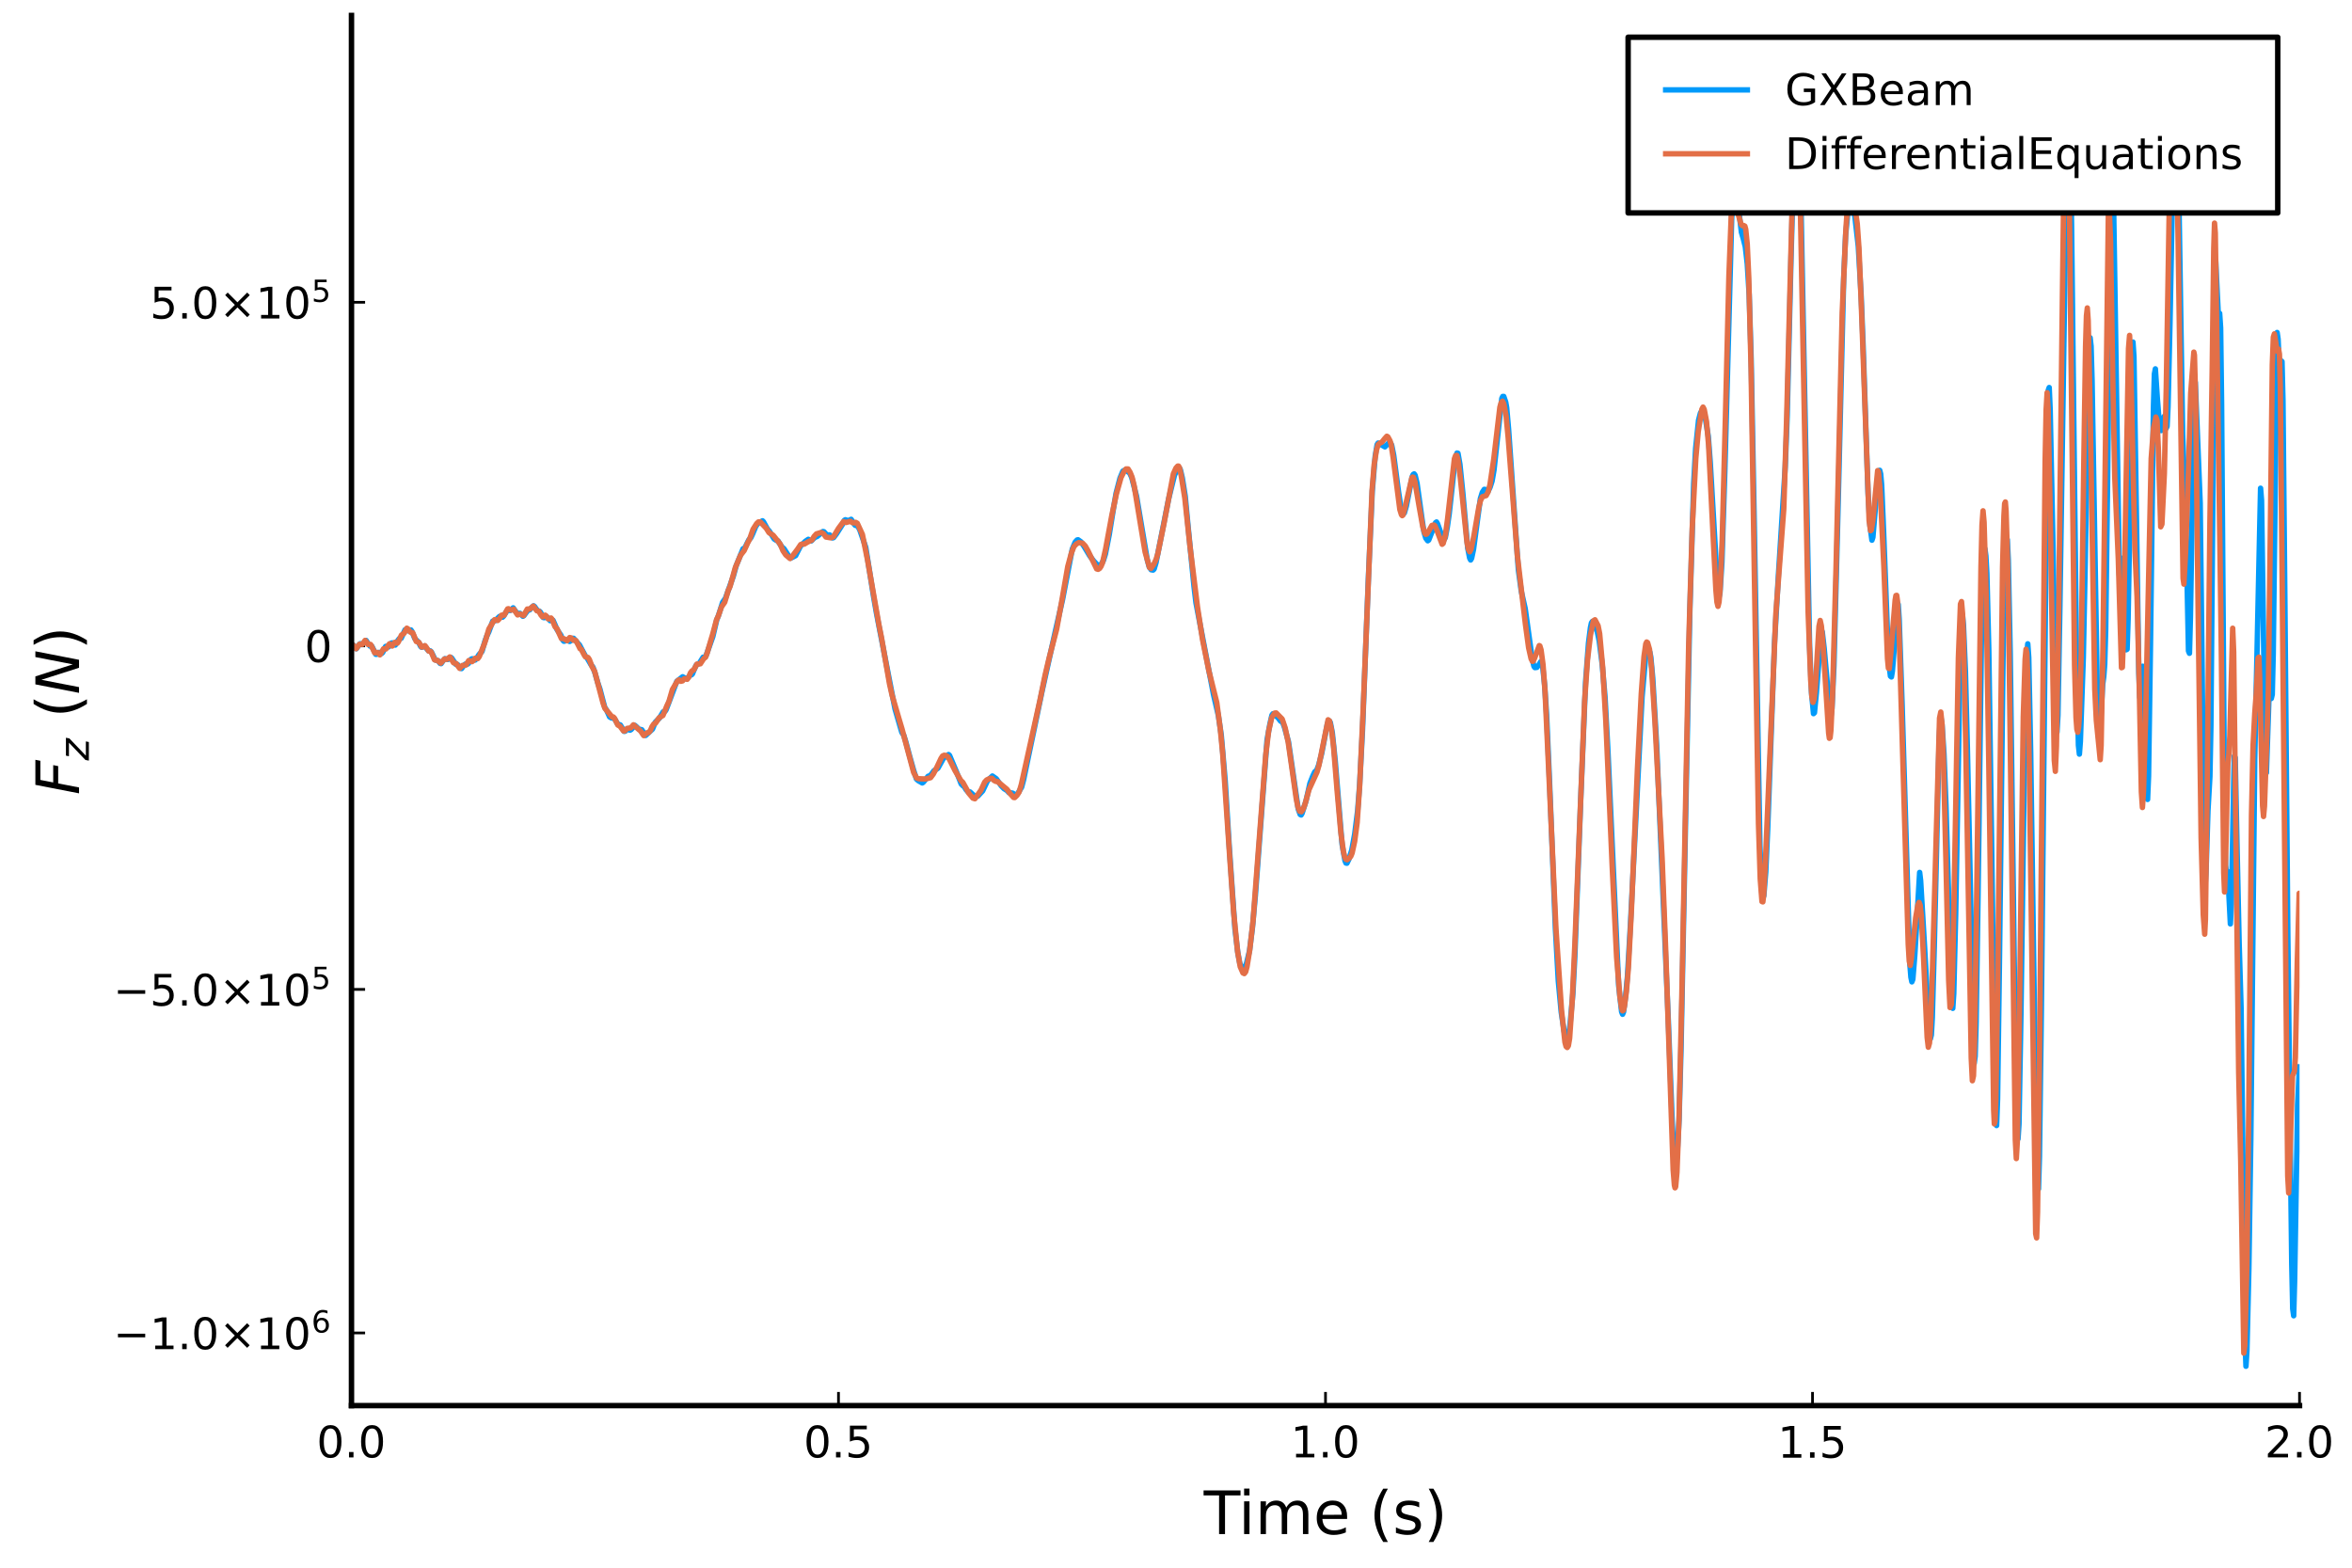 <?xml version="1.0" encoding="utf-8" standalone="no"?>
<!DOCTYPE svg PUBLIC "-//W3C//DTD SVG 1.1//EN"
  "http://www.w3.org/Graphics/SVG/1.1/DTD/svg11.dtd">
<!-- Created with matplotlib (https://matplotlib.org/) -->
<svg height="288pt" version="1.1" viewBox="0 0 432 288" width="432pt" xmlns="http://www.w3.org/2000/svg" xmlns:xlink="http://www.w3.org/1999/xlink">
 <defs>
  <style type="text/css">*{stroke-linecap:butt;stroke-linejoin:round;}</style>
 </defs>
 <g id="figure_1">
  <g id="patch_1">
   <path d="M 0 288 
L 432 288 
L 432 0 
L 0 0 
z
" style="fill:#ffffff;"/>
  </g>
  <g id="axes_1">
   <g id="patch_2">
    <path d="M 64.558 258.225 
L 422.362 258.225 
L 422.362 2.835 
L 64.558 2.835 
z
" style="fill:#ffffff;"/>
   </g>
   <g id="line2d_1">
    <path clip-path="url(#pc47dc582e2)" d="M 64.558 118.646 
L 64.736 118.484 
L 64.915 118.533 
L 65.452 119.183 
L 65.81 118.647 
L 66.168 118.252 
L 66.525 118.413 
L 66.704 118.299 
L 67.241 117.653 
L 67.599 118.231 
L 67.957 118.69 
L 68.314 118.751 
L 68.672 119.463 
L 69.03 120.207 
L 69.209 120.199 
L 69.567 119.861 
L 69.746 119.862 
L 70.104 120.034 
L 70.282 119.875 
L 70.819 118.764 
L 70.998 118.714 
L 71.356 118.842 
L 71.714 118.384 
L 71.893 118.135 
L 72.071 118.105 
L 72.608 118.502 
L 72.966 117.816 
L 73.324 117.335 
L 73.682 117.262 
L 74.039 116.483 
L 74.397 115.698 
L 74.576 115.675 
L 74.934 115.88 
L 75.471 115.726 
L 75.649 115.978 
L 76.186 117.313 
L 76.902 118.014 
L 77.26 118.76 
L 77.439 118.91 
L 77.975 118.66 
L 78.333 119.118 
L 78.691 119.548 
L 79.049 119.575 
L 79.228 119.762 
L 79.943 121.236 
L 80.48 121.389 
L 80.838 121.869 
L 81.017 121.92 
L 81.374 121.405 
L 81.732 121.006 
L 82.269 121.153 
L 82.806 120.767 
L 82.984 120.905 
L 83.7 122.024 
L 84.058 122.092 
L 84.416 122.541 
L 84.595 122.773 
L 84.773 122.821 
L 85.131 122.342 
L 85.489 121.993 
L 85.847 122.02 
L 86.026 121.898 
L 86.563 121.082 
L 86.741 121.02 
L 87.278 121.254 
L 87.457 121.089 
L 87.994 120.236 
L 88.53 119.683 
L 89.067 117.788 
L 89.425 116.825 
L 89.783 116.079 
L 90.498 114.113 
L 90.856 114.041 
L 91.035 114.005 
L 91.393 113.593 
L 91.751 113.25 
L 92.287 113.391 
L 92.466 113.23 
L 93.182 112.113 
L 93.719 112.147 
L 94.255 111.668 
L 94.613 112.194 
L 94.971 112.676 
L 95.508 112.68 
L 96.044 113.216 
L 96.223 113.1 
L 96.939 112.133 
L 97.297 112.033 
L 97.654 111.607 
L 98.012 111.296 
L 98.191 111.435 
L 98.728 112.185 
L 99.086 112.281 
L 99.265 112.459 
L 99.801 113.447 
L 99.98 113.474 
L 100.338 113.262 
L 100.517 113.377 
L 101.054 114.024 
L 101.411 113.869 
L 101.59 113.97 
L 101.948 114.789 
L 102.306 115.654 
L 103.022 116.699 
L 103.379 117.583 
L 103.558 117.798 
L 103.737 117.779 
L 104.095 117.565 
L 104.453 117.76 
L 104.632 117.841 
L 104.811 117.734 
L 105.168 117.279 
L 105.347 117.259 
L 106.242 118.283 
L 106.421 118.452 
L 107.494 120.475 
L 107.852 120.918 
L 108.567 122.138 
L 108.925 122.573 
L 109.283 123.633 
L 109.82 125.51 
L 110.178 126.535 
L 111.072 129.94 
L 111.43 130.492 
L 111.967 131.697 
L 112.324 131.906 
L 112.682 131.897 
L 113.04 132.303 
L 113.398 132.936 
L 113.756 133.133 
L 113.935 133.181 
L 114.292 133.767 
L 114.65 134.363 
L 114.829 134.332 
L 115.187 134.008 
L 115.545 134.073 
L 115.724 134.133 
L 115.902 134.045 
L 116.618 133.267 
L 116.976 133.583 
L 117.334 133.948 
L 117.87 134.057 
L 118.586 135.108 
L 119.838 133.957 
L 120.375 132.65 
L 120.733 132.29 
L 121.091 131.968 
L 121.806 130.776 
L 122.164 130.659 
L 122.343 130.397 
L 124.311 125.176 
L 125.384 124.329 
L 126.1 124.734 
L 126.816 124.006 
L 126.994 123.981 
L 127.173 123.828 
L 127.531 122.949 
L 127.889 122.167 
L 128.426 121.885 
L 129.141 120.736 
L 129.499 120.695 
L 129.678 120.468 
L 130.93 116.944 
L 131.646 113.877 
L 132.004 112.973 
L 132.719 110.669 
L 133.256 109.89 
L 134.687 105.86 
L 135.224 103.919 
L 136.476 100.817 
L 136.834 100.628 
L 137.192 99.878 
L 137.55 99.157 
L 137.907 98.794 
L 138.265 98.03 
L 138.802 96.733 
L 139.16 96.206 
L 140.054 95.678 
L 140.233 95.861 
L 140.949 97.179 
L 141.307 97.577 
L 142.201 99.018 
L 142.559 99.249 
L 142.917 99.388 
L 143.275 100 
L 143.632 100.49 
L 143.99 100.797 
L 145.064 102.454 
L 145.242 102.529 
L 145.779 102.261 
L 146.137 102.067 
L 146.495 101.365 
L 147.031 100.317 
L 147.926 99.446 
L 148.463 99.08 
L 148.999 99.379 
L 149.357 99.013 
L 149.715 98.69 
L 150.073 98.568 
L 150.967 97.802 
L 151.146 97.65 
L 151.325 97.678 
L 151.862 98.27 
L 152.399 98.276 
L 152.935 98.82 
L 153.114 98.763 
L 153.651 98.055 
L 154.724 96.366 
L 155.082 95.604 
L 155.261 95.484 
L 155.798 95.653 
L 156.334 95.408 
L 156.692 95.969 
L 157.05 96.478 
L 157.587 96.684 
L 157.945 97.427 
L 159.018 100.556 
L 160.449 109.583 
L 160.986 112.665 
L 164.385 130.222 
L 165.637 134.536 
L 165.995 135.082 
L 166.353 136.216 
L 167.069 138.885 
L 167.784 141.425 
L 168.321 143.105 
L 168.679 143.428 
L 169.394 143.833 
L 169.573 143.724 
L 170.468 142.61 
L 170.825 142.507 
L 171.183 142.095 
L 171.541 141.585 
L 172.257 141.149 
L 173.33 139.23 
L 173.867 138.929 
L 174.225 138.619 
L 174.404 138.77 
L 175.656 141.737 
L 176.55 144.033 
L 176.908 144.386 
L 177.087 144.482 
L 177.445 145.077 
L 177.803 145.478 
L 178.16 145.487 
L 179.055 146.292 
L 179.592 146.264 
L 180.486 145.302 
L 181.381 143.419 
L 182.275 142.561 
L 182.991 143.064 
L 183.885 144.34 
L 184.422 144.89 
L 184.959 145.221 
L 185.317 145.605 
L 185.674 145.654 
L 186.032 145.72 
L 186.569 146.149 
L 186.927 145.785 
L 187.642 144.622 
L 188 143.275 
L 191.399 126.98 
L 193.904 115.677 
L 195.156 110.175 
L 196.945 100.879 
L 197.482 99.588 
L 197.84 99.196 
L 198.019 99.164 
L 198.555 99.54 
L 199.092 100.345 
L 200.165 102.13 
L 200.881 103.06 
L 201.597 103.814 
L 201.954 103.828 
L 202.312 103.595 
L 202.67 102.96 
L 203.028 101.813 
L 203.743 98.203 
L 204.459 93.757 
L 204.996 90.592 
L 205.711 87.837 
L 206.248 86.546 
L 206.606 86.367 
L 206.964 86.508 
L 207.5 86.92 
L 207.858 87.696 
L 208.753 91.149 
L 209.647 96.463 
L 210.721 102.82 
L 211.078 104.127 
L 211.436 104.669 
L 211.794 104.727 
L 211.973 104.552 
L 212.331 103.372 
L 214.657 91.61 
L 215.73 87.264 
L 216.267 86.205 
L 216.446 85.974 
L 216.624 85.967 
L 216.803 86.291 
L 217.161 87.801 
L 217.698 91.166 
L 218.235 96.854 
L 219.308 107.743 
L 219.666 110.743 
L 222.886 127.58 
L 223.781 131.446 
L 224.317 135.063 
L 225.033 143.419 
L 225.748 155.003 
L 226.822 170.589 
L 227.359 175.058 
L 227.716 176.949 
L 228.074 177.796 
L 228.432 178.145 
L 228.611 177.988 
L 228.969 176.898 
L 229.505 174.67 
L 230.042 170.417 
L 230.579 164.49 
L 232.726 135.905 
L 233.262 132.945 
L 233.62 131.373 
L 233.799 131.126 
L 234.694 131.804 
L 235.23 132.501 
L 235.588 132.655 
L 235.946 133.691 
L 236.661 136.278 
L 238.451 148.637 
L 238.808 149.626 
L 238.987 149.717 
L 239.166 149.403 
L 239.882 147.133 
L 240.597 143.903 
L 241.134 142.542 
L 241.492 141.791 
L 241.85 141.491 
L 242.207 140.54 
L 242.744 138.478 
L 243.818 132.926 
L 243.996 132.531 
L 244.175 132.445 
L 244.354 132.761 
L 244.712 134.615 
L 245.249 139.822 
L 246.501 155.101 
L 247.038 158.124 
L 247.217 158.553 
L 247.396 158.583 
L 247.753 157.859 
L 248.29 156.139 
L 248.827 153.196 
L 249.364 148.906 
L 249.721 144.294 
L 250.258 134.126 
L 251.331 106.345 
L 252.047 90.276 
L 252.584 83.812 
L 252.942 81.672 
L 253.12 81.395 
L 254.015 81.892 
L 254.373 82.091 
L 254.731 81.718 
L 255.088 81.368 
L 255.267 81.338 
L 255.446 81.458 
L 255.625 81.816 
L 255.983 83.603 
L 256.877 90.377 
L 257.414 93.831 
L 257.593 94.268 
L 257.772 94.38 
L 257.951 94.221 
L 258.309 92.992 
L 259.382 87.569 
L 259.561 87.172 
L 259.74 87.054 
L 259.919 87.302 
L 260.277 88.805 
L 261.171 95.231 
L 261.529 97.659 
L 261.887 98.881 
L 262.245 99.346 
L 262.423 99.207 
L 263.676 96.021 
L 263.855 95.891 
L 264.034 96.208 
L 264.749 98.191 
L 265.107 99.038 
L 265.286 99.094 
L 265.465 98.755 
L 265.823 96.868 
L 266.18 94.406 
L 267.254 84.568 
L 267.612 83.228 
L 267.79 83.271 
L 268.148 85.304 
L 268.685 90.582 
L 269.579 100.67 
L 269.937 102.527 
L 270.116 102.876 
L 270.295 102.568 
L 270.653 100.886 
L 271.369 95.526 
L 271.905 91.593 
L 272.263 90.44 
L 272.621 89.899 
L 272.8 89.914 
L 273.336 90.228 
L 273.694 89.503 
L 274.052 88.386 
L 274.41 86.334 
L 275.841 73.2 
L 276.02 72.832 
L 276.199 72.829 
L 276.557 73.863 
L 276.736 74.88 
L 277.093 78.937 
L 278.882 104.688 
L 279.419 108.606 
L 280.135 111.788 
L 281.387 120.791 
L 281.745 122.424 
L 281.924 122.646 
L 282.282 122.604 
L 282.639 122.163 
L 282.997 121.556 
L 283.176 121.736 
L 283.355 122.504 
L 283.713 125.886 
L 284.071 131.319 
L 284.607 143.491 
L 285.681 170.483 
L 286.217 180.199 
L 286.754 185.968 
L 287.291 189.467 
L 287.649 190.714 
L 287.828 190.886 
L 288.006 190.589 
L 288.364 188.394 
L 288.901 182.476 
L 289.259 175.653 
L 290.332 147.002 
L 291.227 125.364 
L 291.763 118.143 
L 292.121 115.303 
L 292.3 114.443 
L 292.479 114.169 
L 292.837 114.776 
L 293.373 116.019 
L 293.731 117.752 
L 294.268 121.921 
L 294.805 128.107 
L 295.341 138.105 
L 297.309 181.068 
L 297.846 185.872 
L 298.025 186.332 
L 298.204 185.92 
L 298.562 183.176 
L 298.919 179.351 
L 299.456 170.09 
L 301.603 128.065 
L 302.319 120 
L 302.498 119.133 
L 302.676 119.036 
L 303.034 119.809 
L 303.213 120.708 
L 303.571 124.642 
L 304.287 136.916 
L 306.433 187.681 
L 307.149 206.376 
L 307.507 212.286 
L 307.686 213.655 
L 307.865 213.742 
L 308.043 212.43 
L 308.401 205.779 
L 308.759 192.861 
L 309.654 147.756 
L 310.369 112.665 
L 311.085 88.845 
L 311.443 82.394 
L 311.979 77.199 
L 312.337 75.843 
L 312.695 75.347 
L 312.874 75.495 
L 313.232 76.871 
L 313.768 80.146 
L 314.126 84.885 
L 315.557 109.299 
L 315.736 109.718 
L 315.915 108.901 
L 316.273 103.301 
L 316.81 86.572 
L 318.062 40.246 
L 318.42 34.612 
L 318.599 33.497 
L 318.778 33.76 
L 319.135 36.704 
L 319.851 42.667 
L 320.209 43.901 
L 320.567 45.332 
L 320.924 48.436 
L 321.282 54.223 
L 321.64 65.947 
L 322.177 94.131 
L 323.25 155.301 
L 323.608 163.889 
L 323.787 165.07 
L 323.966 164.551 
L 324.324 160.196 
L 324.681 152.248 
L 325.934 118.07 
L 326.649 105.633 
L 327.902 85.764 
L 328.259 76.446 
L 328.975 47.008 
L 329.691 21.655 
L 329.87 19.049 
L 330.048 18.561 
L 330.227 20.07 
L 330.406 23.208 
L 330.764 35.976 
L 332.374 118.664 
L 332.732 127.23 
L 333.09 131.103 
L 333.269 130.932 
L 333.626 127.209 
L 334.521 115.801 
L 334.7 116.041 
L 335.058 119.134 
L 336.131 131.231 
L 336.31 131.44 
L 336.489 130.165 
L 336.847 122.344 
L 337.562 94.945 
L 338.636 51.13 
L 338.994 43.18 
L 339.53 37.727 
L 339.888 34.896 
L 340.067 34.852 
L 340.425 37.426 
L 341.319 45.249 
L 341.856 54.567 
L 342.214 63.668 
L 343.108 90.499 
L 343.466 96.573 
L 343.824 99.237 
L 344.003 98.702 
L 344.361 94.444 
L 344.897 88.056 
L 345.255 86.403 
L 345.434 87.106 
L 345.613 89.172 
L 345.971 97.71 
L 346.686 116.438 
L 347.044 122.765 
L 347.223 124.21 
L 347.402 124.361 
L 347.581 123.309 
L 347.939 118.816 
L 348.475 110.705 
L 348.654 111.021 
L 348.833 113.752 
L 349.37 129.376 
L 350.801 177.26 
L 350.98 179.526 
L 351.159 180.375 
L 351.338 179.912 
L 351.696 175.526 
L 352.59 160.272 
L 352.769 161.76 
L 353.485 173.811 
L 354.379 189.921 
L 354.558 190.849 
L 354.737 190.138 
L 354.916 186.947 
L 355.274 174.102 
L 356.168 135.943 
L 356.347 132.751 
L 356.526 132.013 
L 356.705 133.158 
L 357.063 138.567 
L 357.42 147.819 
L 358.494 184.73 
L 358.673 185.239 
L 358.852 182.578 
L 359.21 167.885 
L 360.104 117.379 
L 360.283 113.507 
L 360.462 113.009 
L 360.641 114.845 
L 360.999 123.298 
L 361.356 137.478 
L 362.609 195.348 
L 362.788 194.06 
L 362.966 187.786 
L 363.324 163.861 
L 364.04 109.702 
L 364.398 101.164 
L 364.577 100.818 
L 364.755 102.132 
L 364.934 105.341 
L 365.292 119.587 
L 365.829 156.533 
L 366.366 197.33 
L 366.545 205.003 
L 366.723 206.77 
L 366.902 201.895 
L 367.26 175.506 
L 367.976 114.747 
L 368.334 101.661 
L 368.512 98.992 
L 368.691 99.136 
L 368.87 102.844 
L 369.228 120.052 
L 369.944 175.437 
L 370.301 199.919 
L 370.48 206.88 
L 370.659 209.212 
L 370.838 206.481 
L 371.196 186.15 
L 371.912 133.79 
L 372.269 120.192 
L 372.448 118.275 
L 372.627 120.788 
L 372.985 138.395 
L 374.058 213.209 
L 374.237 218.492 
L 374.416 218.418 
L 374.595 212.543 
L 374.953 184.887 
L 376.026 77.852 
L 376.205 71.705 
L 376.384 71.194 
L 376.563 75.315 
L 377.1 101.193 
L 377.636 131.097 
L 377.815 134.513 
L 377.994 131.391 
L 378.352 111.335 
L 379.783 16.388 
L 379.962 14.095 
L 380.141 17.924 
L 380.499 42.036 
L 381.393 120.49 
L 381.751 136.916 
L 381.93 138.54 
L 382.109 136.209 
L 382.646 120.84 
L 383.004 103.242 
L 383.54 70.574 
L 383.898 62.038 
L 384.077 63.601 
L 384.256 69.855 
L 385.329 133.679 
L 385.508 135.916 
L 385.687 134.865 
L 386.224 125.63 
L 386.403 124.343 
L 386.582 121.992 
L 386.76 115.675 
L 387.118 87.511 
L 387.655 38.955 
L 387.834 30.863 
L 388.013 29.869 
L 388.192 36.304 
L 389.265 105.638 
L 389.444 106.247 
L 389.802 102.554 
L 389.981 103.708 
L 390.517 119.374 
L 390.696 119.272 
L 390.875 113.789 
L 391.77 62.846 
L 391.949 65.527 
L 392.306 88.347 
L 392.843 123.65 
L 393.022 128.113 
L 393.201 128.024 
L 393.559 122.393 
L 393.738 123.235 
L 394.095 137.038 
L 394.274 144.383 
L 394.453 146.862 
L 394.632 142.588 
L 394.99 118.092 
L 395.527 74.915 
L 395.706 68.706 
L 395.884 67.764 
L 396.242 73.124 
L 396.6 77.663 
L 396.779 78.806 
L 396.958 79.099 
L 397.137 78.429 
L 397.495 76.506 
L 397.673 77.335 
L 397.852 78.707 
L 398.031 78.355 
L 398.21 74.722 
L 398.568 59.284 
L 399.463 12.795 
L 399.641 11.581 
L 399.82 15.46 
L 400.178 34.693 
L 400.894 79.758 
L 401.43 93.326 
L 401.967 119.594 
L 402.146 120.017 
L 402.325 113.331 
L 403.041 69.843 
L 403.219 70.216 
L 404.114 92.412 
L 404.472 123.005 
L 404.83 157.386 
L 405.008 162.963 
L 405.187 160.262 
L 405.545 148.914 
L 405.903 142.617 
L 406.082 133.417 
L 406.44 91.286 
L 406.798 52.016 
L 406.976 48.043 
L 407.513 59.21 
L 407.692 57.567 
L 407.871 60.248 
L 408.05 74.288 
L 408.587 148.946 
L 408.765 158.938 
L 408.944 160.355 
L 409.123 160.078 
L 409.302 162.687 
L 409.66 169.73 
L 409.839 166.169 
L 410.376 138.922 
L 410.554 139.199 
L 410.912 156.843 
L 411.27 173.225 
L 411.628 185.183 
L 411.986 214.206 
L 412.343 245.97 
L 412.522 250.997 
L 412.701 248.159 
L 413.059 233.052 
L 413.417 209.037 
L 414.132 139.421 
L 415.206 89.692 
L 415.385 91.903 
L 415.743 116.415 
L 416.1 140.392 
L 416.279 141.964 
L 416.816 126.246 
L 416.995 126.414 
L 417.174 128.326 
L 417.353 127.584 
L 417.532 120.114 
L 418.247 61.079 
L 418.426 62.295 
L 418.605 66.276 
L 418.784 67.682 
L 418.963 66.263 
L 419.142 66.422 
L 419.321 73.566 
L 419.678 111.203 
L 420.215 172.05 
L 420.931 232.204 
L 421.11 240.45 
L 421.289 241.721 
L 421.467 235.118 
L 422.004 202.975 
L 422.362 195.495 
L 422.362 195.495 
" style="fill:none;stroke:#009afa;"/>
   </g>
   <g id="matplotlib.axis_1">
    <g id="xtick_1">
     <g id="line2d_2">
      <defs>
       <path d="M 0 0 
L 0 -2.5 
" id="m0fda31be63" style="stroke:#000000;stroke-width:0.5;"/>
      </defs>
      <g>
       <use style="stroke:#000000;stroke-width:0.5;" x="64.558" xlink:href="#m0fda31be63" y="258.225"/>
      </g>
     </g>
     <g id="text_1">
      <!-- $\mathregular{0.0}$ -->
      <g transform="translate(58.158 267.804)scale(0.08 -0.08)">
       <defs>
        <path d="M 31.781 66.406 
Q 24.172 66.406 20.328 58.906 
Q 16.5 51.422 16.5 36.375 
Q 16.5 21.391 20.328 13.891 
Q 24.172 6.391 31.781 6.391 
Q 39.453 6.391 43.281 13.891 
Q 47.125 21.391 47.125 36.375 
Q 47.125 51.422 43.281 58.906 
Q 39.453 66.406 31.781 66.406 
z
M 31.781 74.219 
Q 44.047 74.219 50.516 64.516 
Q 56.984 54.828 56.984 36.375 
Q 56.984 17.969 50.516 8.266 
Q 44.047 -1.422 31.781 -1.422 
Q 19.531 -1.422 13.062 8.266 
Q 6.594 17.969 6.594 36.375 
Q 6.594 54.828 13.062 64.516 
Q 19.531 74.219 31.781 74.219 
z
" id="DejaVuSans-48"/>
        <path d="M 10.688 12.406 
L 21 12.406 
L 21 0 
L 10.688 0 
z
" id="DejaVuSans-46"/>
       </defs>
       <use transform="translate(0 0.781)" xlink:href="#DejaVuSans-48"/>
       <use transform="translate(63.623 0.781)" xlink:href="#DejaVuSans-46"/>
       <use transform="translate(95.41 0.781)" xlink:href="#DejaVuSans-48"/>
      </g>
     </g>
    </g>
    <g id="xtick_2">
     <g id="line2d_3">
      <g>
       <use style="stroke:#000000;stroke-width:0.5;" x="154.009" xlink:href="#m0fda31be63" y="258.225"/>
      </g>
     </g>
     <g id="text_2">
      <!-- $\mathregular{0.5}$ -->
      <g transform="translate(147.609 267.804)scale(0.08 -0.08)">
       <defs>
        <path d="M 10.797 72.906 
L 49.516 72.906 
L 49.516 64.594 
L 19.828 64.594 
L 19.828 46.734 
Q 21.969 47.469 24.109 47.828 
Q 26.266 48.188 28.422 48.188 
Q 40.625 48.188 47.75 41.5 
Q 54.891 34.812 54.891 23.391 
Q 54.891 11.625 47.562 5.094 
Q 40.234 -1.422 26.906 -1.422 
Q 22.312 -1.422 17.547 -0.641 
Q 12.797 0.141 7.719 1.703 
L 7.719 11.625 
Q 12.109 9.234 16.797 8.062 
Q 21.484 6.891 26.703 6.891 
Q 35.156 6.891 40.078 11.328 
Q 45.016 15.766 45.016 23.391 
Q 45.016 31 40.078 35.438 
Q 35.156 39.891 26.703 39.891 
Q 22.75 39.891 18.812 39.016 
Q 14.891 38.141 10.797 36.281 
z
" id="DejaVuSans-53"/>
       </defs>
       <use transform="translate(0 0.781)" xlink:href="#DejaVuSans-48"/>
       <use transform="translate(63.623 0.781)" xlink:href="#DejaVuSans-46"/>
       <use transform="translate(95.41 0.781)" xlink:href="#DejaVuSans-53"/>
      </g>
     </g>
    </g>
    <g id="xtick_3">
     <g id="line2d_4">
      <g>
       <use style="stroke:#000000;stroke-width:0.5;" x="243.46" xlink:href="#m0fda31be63" y="258.225"/>
      </g>
     </g>
     <g id="text_3">
      <!-- $\mathregular{1.0}$ -->
      <g transform="translate(237.06 267.804)scale(0.08 -0.08)">
       <defs>
        <path d="M 12.406 8.297 
L 28.516 8.297 
L 28.516 63.922 
L 10.984 60.406 
L 10.984 69.391 
L 28.422 72.906 
L 38.281 72.906 
L 38.281 8.297 
L 54.391 8.297 
L 54.391 0 
L 12.406 0 
z
" id="DejaVuSans-49"/>
       </defs>
       <use transform="translate(0 0.781)" xlink:href="#DejaVuSans-49"/>
       <use transform="translate(63.623 0.781)" xlink:href="#DejaVuSans-46"/>
       <use transform="translate(95.41 0.781)" xlink:href="#DejaVuSans-48"/>
      </g>
     </g>
    </g>
    <g id="xtick_4">
     <g id="line2d_5">
      <g>
       <use style="stroke:#000000;stroke-width:0.5;" x="332.911" xlink:href="#m0fda31be63" y="258.225"/>
      </g>
     </g>
     <g id="text_4">
      <!-- $\mathregular{1.5}$ -->
      <g transform="translate(326.511 267.804)scale(0.08 -0.08)">
       <use transform="translate(0 0.094)" xlink:href="#DejaVuSans-49"/>
       <use transform="translate(63.623 0.094)" xlink:href="#DejaVuSans-46"/>
       <use transform="translate(95.41 0.094)" xlink:href="#DejaVuSans-53"/>
      </g>
     </g>
    </g>
    <g id="xtick_5">
     <g id="line2d_6">
      <g>
       <use style="stroke:#000000;stroke-width:0.5;" x="422.362" xlink:href="#m0fda31be63" y="258.225"/>
      </g>
     </g>
     <g id="text_5">
      <!-- $\mathregular{2.0}$ -->
      <g transform="translate(415.962 267.804)scale(0.08 -0.08)">
       <defs>
        <path d="M 19.188 8.297 
L 53.609 8.297 
L 53.609 0 
L 7.328 0 
L 7.328 8.297 
Q 12.938 14.109 22.625 23.891 
Q 32.328 33.688 34.812 36.531 
Q 39.547 41.844 41.422 45.531 
Q 43.312 49.219 43.312 52.781 
Q 43.312 58.594 39.234 62.25 
Q 35.156 65.922 28.609 65.922 
Q 23.969 65.922 18.812 64.312 
Q 13.672 62.703 7.812 59.422 
L 7.812 69.391 
Q 13.766 71.781 18.938 73 
Q 24.125 74.219 28.422 74.219 
Q 39.75 74.219 46.484 68.547 
Q 53.219 62.891 53.219 53.422 
Q 53.219 48.922 51.531 44.891 
Q 49.859 40.875 45.406 35.406 
Q 44.188 33.984 37.641 27.219 
Q 31.109 20.453 19.188 8.297 
z
" id="DejaVuSans-50"/>
       </defs>
       <use transform="translate(0 0.781)" xlink:href="#DejaVuSans-50"/>
       <use transform="translate(63.623 0.781)" xlink:href="#DejaVuSans-46"/>
       <use transform="translate(95.41 0.781)" xlink:href="#DejaVuSans-48"/>
      </g>
     </g>
    </g>
    <g id="text_6">
     <!-- Time (s) -->
     <g transform="translate(221.098 281.826)scale(0.11 -0.11)">
      <defs>
       <path d="M -0.297 72.906 
L 61.375 72.906 
L 61.375 64.594 
L 35.5 64.594 
L 35.5 0 
L 25.594 0 
L 25.594 64.594 
L -0.297 64.594 
z
" id="DejaVuSans-84"/>
       <path d="M 9.422 54.688 
L 18.406 54.688 
L 18.406 0 
L 9.422 0 
z
M 9.422 75.984 
L 18.406 75.984 
L 18.406 64.594 
L 9.422 64.594 
z
" id="DejaVuSans-105"/>
       <path d="M 52 44.188 
Q 55.375 50.25 60.062 53.125 
Q 64.75 56 71.094 56 
Q 79.641 56 84.281 50.016 
Q 88.922 44.047 88.922 33.016 
L 88.922 0 
L 79.891 0 
L 79.891 32.719 
Q 79.891 40.578 77.094 44.375 
Q 74.312 48.188 68.609 48.188 
Q 61.625 48.188 57.562 43.547 
Q 53.516 38.922 53.516 30.906 
L 53.516 0 
L 44.484 0 
L 44.484 32.719 
Q 44.484 40.625 41.703 44.406 
Q 38.922 48.188 33.109 48.188 
Q 26.219 48.188 22.156 43.531 
Q 18.109 38.875 18.109 30.906 
L 18.109 0 
L 9.078 0 
L 9.078 54.688 
L 18.109 54.688 
L 18.109 46.188 
Q 21.188 51.219 25.484 53.609 
Q 29.781 56 35.688 56 
Q 41.656 56 45.828 52.969 
Q 50 49.953 52 44.188 
z
" id="DejaVuSans-109"/>
       <path d="M 56.203 29.594 
L 56.203 25.203 
L 14.891 25.203 
Q 15.484 15.922 20.484 11.062 
Q 25.484 6.203 34.422 6.203 
Q 39.594 6.203 44.453 7.469 
Q 49.312 8.734 54.109 11.281 
L 54.109 2.781 
Q 49.266 0.734 44.188 -0.344 
Q 39.109 -1.422 33.891 -1.422 
Q 20.797 -1.422 13.156 6.188 
Q 5.516 13.812 5.516 26.812 
Q 5.516 40.234 12.766 48.109 
Q 20.016 56 32.328 56 
Q 43.359 56 49.781 48.891 
Q 56.203 41.797 56.203 29.594 
z
M 47.219 32.234 
Q 47.125 39.594 43.094 43.984 
Q 39.062 48.391 32.422 48.391 
Q 24.906 48.391 20.391 44.141 
Q 15.875 39.891 15.188 32.172 
z
" id="DejaVuSans-101"/>
       <path id="DejaVuSans-32"/>
       <path d="M 31 75.875 
Q 24.469 64.656 21.281 53.656 
Q 18.109 42.672 18.109 31.391 
Q 18.109 20.125 21.312 9.062 
Q 24.516 -2 31 -13.188 
L 23.188 -13.188 
Q 15.875 -1.703 12.234 9.375 
Q 8.594 20.453 8.594 31.391 
Q 8.594 42.281 12.203 53.312 
Q 15.828 64.359 23.188 75.875 
z
" id="DejaVuSans-40"/>
       <path d="M 44.281 53.078 
L 44.281 44.578 
Q 40.484 46.531 36.375 47.5 
Q 32.281 48.484 27.875 48.484 
Q 21.188 48.484 17.844 46.438 
Q 14.5 44.391 14.5 40.281 
Q 14.5 37.156 16.891 35.375 
Q 19.281 33.594 26.516 31.984 
L 29.594 31.297 
Q 39.156 29.25 43.188 25.516 
Q 47.219 21.781 47.219 15.094 
Q 47.219 7.469 41.188 3.016 
Q 35.156 -1.422 24.609 -1.422 
Q 20.219 -1.422 15.453 -0.562 
Q 10.688 0.297 5.422 2 
L 5.422 11.281 
Q 10.406 8.688 15.234 7.391 
Q 20.062 6.109 24.812 6.109 
Q 31.156 6.109 34.562 8.281 
Q 37.984 10.453 37.984 14.406 
Q 37.984 18.062 35.516 20.016 
Q 33.062 21.969 24.703 23.781 
L 21.578 24.516 
Q 13.234 26.266 9.516 29.906 
Q 5.812 33.547 5.812 39.891 
Q 5.812 47.609 11.281 51.797 
Q 16.75 56 26.812 56 
Q 31.781 56 36.172 55.266 
Q 40.578 54.547 44.281 53.078 
z
" id="DejaVuSans-115"/>
       <path d="M 8.016 75.875 
L 15.828 75.875 
Q 23.141 64.359 26.781 53.312 
Q 30.422 42.281 30.422 31.391 
Q 30.422 20.453 26.781 9.375 
Q 23.141 -1.703 15.828 -13.188 
L 8.016 -13.188 
Q 14.5 -2 17.703 9.062 
Q 20.906 20.125 20.906 31.391 
Q 20.906 42.672 17.703 53.656 
Q 14.5 64.656 8.016 75.875 
z
" id="DejaVuSans-41"/>
      </defs>
      <use xlink:href="#DejaVuSans-84"/>
      <use x="57.959" xlink:href="#DejaVuSans-105"/>
      <use x="85.742" xlink:href="#DejaVuSans-109"/>
      <use x="183.154" xlink:href="#DejaVuSans-101"/>
      <use x="244.678" xlink:href="#DejaVuSans-32"/>
      <use x="276.465" xlink:href="#DejaVuSans-40"/>
      <use x="315.479" xlink:href="#DejaVuSans-115"/>
      <use x="367.578" xlink:href="#DejaVuSans-41"/>
     </g>
    </g>
   </g>
   <g id="matplotlib.axis_2">
    <g id="ytick_1">
     <g id="line2d_7">
      <defs>
       <path d="M 0 0 
L 2.5 0 
" id="m1f4156354c" style="stroke:#000000;stroke-width:0.5;"/>
      </defs>
      <g>
       <use style="stroke:#000000;stroke-width:0.5;" x="64.558" xlink:href="#m1f4156354c" y="244.877"/>
      </g>
     </g>
     <g id="text_7">
      <!-- $\mathregular{-1.0×10^{6}}$ -->
      <g transform="translate(20.818 247.916)scale(0.08 -0.08)">
       <defs>
        <path d="M 10.594 35.5 
L 73.188 35.5 
L 73.188 27.203 
L 10.594 27.203 
z
" id="DejaVuSans-8722"/>
        <path d="M 70.125 53.719 
L 47.797 31.297 
L 70.125 8.984 
L 64.312 3.078 
L 41.891 25.484 
L 19.484 3.078 
L 13.719 8.984 
L 35.984 31.297 
L 13.719 53.719 
L 19.484 59.625 
L 41.891 37.203 
L 64.312 59.625 
z
" id="DejaVuSans-215"/>
        <path d="M 33.016 40.375 
Q 26.375 40.375 22.484 35.828 
Q 18.609 31.297 18.609 23.391 
Q 18.609 15.531 22.484 10.953 
Q 26.375 6.391 33.016 6.391 
Q 39.656 6.391 43.531 10.953 
Q 47.406 15.531 47.406 23.391 
Q 47.406 31.297 43.531 35.828 
Q 39.656 40.375 33.016 40.375 
z
M 52.594 71.297 
L 52.594 62.312 
Q 48.875 64.062 45.094 64.984 
Q 41.312 65.922 37.594 65.922 
Q 27.828 65.922 22.672 59.328 
Q 17.531 52.734 16.797 39.406 
Q 19.672 43.656 24.016 45.922 
Q 28.375 48.188 33.594 48.188 
Q 44.578 48.188 50.953 41.516 
Q 57.328 34.859 57.328 23.391 
Q 57.328 12.156 50.688 5.359 
Q 44.047 -1.422 33.016 -1.422 
Q 20.359 -1.422 13.672 8.266 
Q 6.984 17.969 6.984 36.375 
Q 6.984 53.656 15.188 63.938 
Q 23.391 74.219 37.203 74.219 
Q 40.922 74.219 44.703 73.484 
Q 48.484 72.75 52.594 71.297 
z
" id="DejaVuSans-54"/>
       </defs>
       <use transform="translate(0 0.766)" xlink:href="#DejaVuSans-8722"/>
       <use transform="translate(83.789 0.766)" xlink:href="#DejaVuSans-49"/>
       <use transform="translate(147.412 0.766)" xlink:href="#DejaVuSans-46"/>
       <use transform="translate(179.199 0.766)" xlink:href="#DejaVuSans-48"/>
       <use transform="translate(242.822 0.766)" xlink:href="#DejaVuSans-215"/>
       <use transform="translate(326.611 0.766)" xlink:href="#DejaVuSans-49"/>
       <use transform="translate(390.234 0.766)" xlink:href="#DejaVuSans-48"/>
       <use transform="translate(454.814 39.047)scale(0.7)" xlink:href="#DejaVuSans-54"/>
      </g>
     </g>
    </g>
    <g id="ytick_2">
     <g id="line2d_8">
      <g>
       <use style="stroke:#000000;stroke-width:0.5;" x="64.558" xlink:href="#m1f4156354c" y="181.761"/>
      </g>
     </g>
     <g id="text_8">
      <!-- $\mathregular{-5.0×10^{5}}$ -->
      <g transform="translate(20.818 184.801)scale(0.08 -0.08)">
       <use transform="translate(0 0.684)" xlink:href="#DejaVuSans-8722"/>
       <use transform="translate(83.789 0.684)" xlink:href="#DejaVuSans-53"/>
       <use transform="translate(147.412 0.684)" xlink:href="#DejaVuSans-46"/>
       <use transform="translate(179.199 0.684)" xlink:href="#DejaVuSans-48"/>
       <use transform="translate(242.822 0.684)" xlink:href="#DejaVuSans-215"/>
       <use transform="translate(326.611 0.684)" xlink:href="#DejaVuSans-49"/>
       <use transform="translate(390.234 0.684)" xlink:href="#DejaVuSans-48"/>
       <use transform="translate(454.814 38.966)scale(0.7)" xlink:href="#DejaVuSans-53"/>
      </g>
     </g>
    </g>
    <g id="ytick_3">
     <g id="line2d_9">
      <g>
       <use style="stroke:#000000;stroke-width:0.5;" x="64.558" xlink:href="#m1f4156354c" y="118.646"/>
      </g>
     </g>
     <g id="text_9">
      <!-- $\mathregular{0}$ -->
      <g transform="translate(55.938 121.685)scale(0.08 -0.08)">
       <use transform="translate(0 0.781)" xlink:href="#DejaVuSans-48"/>
      </g>
     </g>
    </g>
    <g id="ytick_4">
     <g id="line2d_10">
      <g>
       <use style="stroke:#000000;stroke-width:0.5;" x="64.558" xlink:href="#m1f4156354c" y="55.531"/>
      </g>
     </g>
     <g id="text_10">
      <!-- $\mathregular{5.0×10^{5}}$ -->
      <g transform="translate(27.538 58.57)scale(0.08 -0.08)">
       <use transform="translate(0 0.684)" xlink:href="#DejaVuSans-53"/>
       <use transform="translate(63.623 0.684)" xlink:href="#DejaVuSans-46"/>
       <use transform="translate(95.41 0.684)" xlink:href="#DejaVuSans-48"/>
       <use transform="translate(159.033 0.684)" xlink:href="#DejaVuSans-215"/>
       <use transform="translate(242.822 0.684)" xlink:href="#DejaVuSans-49"/>
       <use transform="translate(306.445 0.684)" xlink:href="#DejaVuSans-48"/>
       <use transform="translate(371.025 38.966)scale(0.7)" xlink:href="#DejaVuSans-53"/>
      </g>
     </g>
    </g>
    <g id="text_11">
     <!-- $F_z$ ($N$) -->
     <g transform="translate(14.53 146.04)rotate(-90)scale(0.11 -0.11)">
      <defs>
       <path d="M 16.891 72.906 
L 58.688 72.906 
L 57.078 64.594 
L 25.094 64.594 
L 20.906 43.109 
L 49.812 43.109 
L 48.188 34.812 
L 19.281 34.812 
L 12.5 0 
L 2.688 0 
z
" id="DejaVuSans-Oblique-70"/>
       <path d="M 11.625 54.688 
L 54.297 54.688 
L 52.688 46.484 
L 11.531 7.172 
L 45.516 7.172 
L 44.094 0 
L -0.297 0 
L 1.312 8.203 
L 42.484 47.516 
L 10.203 47.516 
z
" id="DejaVuSans-Oblique-122"/>
       <path d="M 16.891 72.906 
L 30.172 72.906 
L 50.297 10.406 
L 62.5 72.906 
L 72.125 72.906 
L 57.906 0 
L 44.578 0 
L 24.516 62.891 
L 12.312 0 
L 2.688 0 
z
" id="DejaVuSans-Oblique-78"/>
      </defs>
      <use transform="translate(0 0.125)" xlink:href="#DejaVuSans-Oblique-70"/>
      <use transform="translate(57.52 -16.281)scale(0.7)" xlink:href="#DejaVuSans-Oblique-122"/>
      <use transform="translate(96.997 0.125)" xlink:href="#DejaVuSans-32"/>
      <use transform="translate(128.784 0.125)" xlink:href="#DejaVuSans-40"/>
      <use transform="translate(167.798 0.125)" xlink:href="#DejaVuSans-Oblique-78"/>
      <use transform="translate(242.603 0.125)" xlink:href="#DejaVuSans-41"/>
     </g>
    </g>
   </g>
   <g id="line2d_11">
    <path clip-path="url(#pc47dc582e2)" d="M 64.558 118.646 
L 64.796 118.472 
L 64.952 118.593 
L 65.387 119.183 
L 65.55 119.022 
L 66.02 118.351 
L 66.557 118.376 
L 67.056 117.652 
L 67.257 117.882 
L 67.599 118.39 
L 67.828 118.376 
L 68.056 118.388 
L 68.223 118.651 
L 68.818 119.937 
L 69.31 119.858 
L 69.772 120.306 
L 69.966 120.027 
L 70.429 119.199 
L 70.887 119.219 
L 71.533 118.274 
L 72.029 118.684 
L 72.282 118.298 
L 72.536 117.999 
L 72.799 118.109 
L 72.982 118.157 
L 73.167 117.929 
L 73.728 116.679 
L 74.223 116.342 
L 74.723 115.404 
L 74.929 115.532 
L 75.388 116.141 
L 75.804 116.241 
L 76.042 116.789 
L 76.451 117.839 
L 76.689 117.928 
L 76.936 118 
L 77.191 118.422 
L 77.462 118.869 
L 77.652 118.862 
L 78.048 118.613 
L 78.255 118.866 
L 78.73 119.598 
L 79.153 119.708 
L 79.375 120.164 
L 79.793 121.192 
L 79.998 121.291 
L 80.316 121.301 
L 80.955 121.827 
L 81.645 121.056 
L 82.073 121.132 
L 82.619 120.683 
L 82.84 120.978 
L 83.298 121.748 
L 83.788 121.901 
L 84.427 122.783 
L 84.683 122.519 
L 84.939 122.25 
L 85.578 122.175 
L 86.099 121.351 
L 86.363 121.414 
L 86.706 121.55 
L 86.935 121.348 
L 87.284 120.92 
L 87.521 120.917 
L 87.767 120.98 
L 88.02 120.637 
L 88.904 118.441 
L 89.157 117.725 
L 89.792 115.549 
L 90.579 114.261 
L 90.854 113.833 
L 91.135 113.867 
L 91.415 113.989 
L 91.704 113.685 
L 92.145 113.007 
L 92.613 113.01 
L 92.926 112.429 
L 93.242 111.855 
L 93.401 111.829 
L 93.878 112.087 
L 94.382 111.925 
L 94.726 112.464 
L 95.071 112.966 
L 95.415 112.852 
L 95.587 112.804 
L 96.142 113.097 
L 96.424 112.656 
L 96.852 111.885 
L 97.301 111.893 
L 97.946 111.342 
L 98.61 112.212 
L 98.962 112.277 
L 99.38 113.02 
L 99.664 113.32 
L 100.134 113.01 
L 100.312 113.144 
L 100.668 113.678 
L 100.847 113.703 
L 101.208 113.533 
L 101.389 113.766 
L 101.943 115.125 
L 102.318 115.515 
L 103.113 117.299 
L 103.529 117.314 
L 104.18 117.702 
L 104.636 117.124 
L 104.868 117.176 
L 105.333 117.632 
L 105.576 117.575 
L 105.819 117.729 
L 106.548 119.184 
L 106.791 119.32 
L 107.277 120.264 
L 107.52 120.66 
L 108.006 120.794 
L 108.249 121.158 
L 108.735 122.447 
L 109.22 123.323 
L 110.758 129.152 
L 111.105 130.124 
L 112.448 131.738 
L 112.654 131.712 
L 112.86 131.932 
L 113.478 133.193 
L 113.89 133.432 
L 114.515 134.274 
L 114.735 134.28 
L 115.175 133.823 
L 115.866 133.714 
L 116.346 133.155 
L 117.651 134.288 
L 118.237 135.134 
L 118.829 134.62 
L 119.139 134.579 
L 119.45 134.23 
L 119.768 133.472 
L 120.086 133.005 
L 120.415 132.838 
L 121.075 131.849 
L 121.764 131.439 
L 122.483 129.674 
L 122.873 128.845 
L 123.502 126.671 
L 124.429 125.09 
L 124.744 124.88 
L 125.06 125.161 
L 125.376 125.078 
L 125.657 124.71 
L 125.937 124.68 
L 126.221 124.792 
L 126.504 124.408 
L 126.805 123.629 
L 127.106 123.239 
L 127.407 123.099 
L 128.017 121.993 
L 128.635 121.946 
L 129.265 120.977 
L 129.581 120.753 
L 129.896 119.94 
L 130.562 117.632 
L 130.895 116.526 
L 131.613 113.834 
L 131.912 113.225 
L 132.512 111.497 
L 133.113 110.637 
L 133.76 108.444 
L 134.083 107.759 
L 135.053 104.296 
L 136.024 101.99 
L 136.676 101.159 
L 137.333 99.711 
L 137.662 99.12 
L 138.319 97.23 
L 138.977 96.195 
L 139.305 95.884 
L 139.634 95.874 
L 140.747 97.05 
L 141.251 97.86 
L 142.006 98.329 
L 143.297 99.944 
L 143.815 101.184 
L 144.333 101.949 
L 145.115 102.609 
L 145.381 102.368 
L 146.462 100.937 
L 147.066 100.041 
L 147.38 99.944 
L 147.72 99.959 
L 148.411 99.545 
L 149.146 99.2 
L 149.521 98.558 
L 149.954 98.083 
L 150.821 97.822 
L 151.255 98.033 
L 151.701 98.654 
L 152.61 98.806 
L 153.073 98.618 
L 153.999 97.084 
L 154.924 95.827 
L 155.387 95.988 
L 156.211 95.759 
L 156.523 95.997 
L 156.835 96.072 
L 157.148 95.958 
L 157.46 96.131 
L 158.397 98.17 
L 159.334 102.833 
L 161.435 114.78 
L 161.908 117.155 
L 163.37 125.586 
L 163.85 127.72 
L 165.104 132.008 
L 165.677 133.928 
L 167.809 141.896 
L 168.36 142.938 
L 168.745 143.062 
L 169.976 143.111 
L 170.921 142.867 
L 171.422 142.194 
L 172.082 140.941 
L 172.836 139.328 
L 173.131 138.88 
L 173.433 138.745 
L 173.738 138.798 
L 174.057 138.997 
L 174.394 139.523 
L 175.421 141.58 
L 176.48 143.38 
L 176.849 143.732 
L 177.956 145.737 
L 178.694 146.623 
L 179.063 146.742 
L 180.177 145.174 
L 180.857 143.686 
L 181.23 143.284 
L 181.857 142.995 
L 182.19 142.98 
L 182.555 143.361 
L 182.921 143.558 
L 183.222 143.573 
L 184.941 144.995 
L 185.554 145.806 
L 186.167 146.498 
L 186.371 146.524 
L 186.78 146.129 
L 187.189 145.502 
L 187.597 144.095 
L 190.994 128.717 
L 191.948 124.059 
L 192.704 120.854 
L 194.082 115.575 
L 195.048 110.258 
L 196.125 104.052 
L 196.794 101.58 
L 197.248 100.417 
L 197.704 99.921 
L 198.16 99.676 
L 198.856 99.802 
L 199.339 100.311 
L 199.844 101.21 
L 201.427 104.51 
L 201.696 104.592 
L 201.966 104.432 
L 202.236 104.036 
L 202.505 103.378 
L 203.068 100.883 
L 204.194 94.78 
L 205.039 90.786 
L 205.895 87.738 
L 206.481 86.568 
L 206.826 86.149 
L 207.196 86.156 
L 207.566 86.755 
L 207.935 87.68 
L 208.314 89.229 
L 209.448 96.141 
L 210.321 101.395 
L 211.134 104.266 
L 211.264 104.295 
L 211.394 104.444 
L 211.914 103.695 
L 212.339 102.778 
L 212.643 101.794 
L 213.781 96.234 
L 215.514 87.046 
L 215.994 85.98 
L 216.315 85.627 
L 216.476 85.627 
L 216.636 85.923 
L 216.958 87.381 
L 217.62 91.517 
L 218.538 100.128 
L 219.949 111.536 
L 220.869 117.474 
L 222.026 123.19 
L 223.494 129.09 
L 224.133 133.934 
L 224.563 138.285 
L 225.901 157.969 
L 226.588 167.617 
L 227.301 174.751 
L 227.794 177.592 
L 228.293 178.732 
L 228.543 178.86 
L 228.792 178.541 
L 229.042 177.603 
L 229.541 174.531 
L 230.15 169.205 
L 231.112 156.479 
L 232.482 138.677 
L 233.02 134.291 
L 233.57 131.864 
L 234.119 131.004 
L 234.394 130.972 
L 235.496 132.086 
L 236.049 133.724 
L 236.603 136.338 
L 237.184 140.367 
L 238.079 146.697 
L 238.385 148.236 
L 238.704 149.041 
L 239.03 149.13 
L 239.362 148.64 
L 239.707 147.696 
L 240.423 145.074 
L 241.892 141.851 
L 242.259 140.587 
L 243.935 132.231 
L 244.194 132.433 
L 244.555 134.058 
L 244.931 137.136 
L 245.585 145.169 
L 246.275 152.94 
L 246.737 156.37 
L 246.967 157.382 
L 247.198 157.863 
L 247.429 157.941 
L 247.891 157.579 
L 248.121 157.277 
L 248.352 156.702 
L 248.814 154.568 
L 249.275 151.102 
L 249.737 144.308 
L 250.36 130.728 
L 252.005 90.151 
L 252.394 85.388 
L 252.819 82.694 
L 253.128 81.673 
L 253.456 81.389 
L 253.8 81.248 
L 254.346 80.562 
L 254.726 80.142 
L 254.917 80.252 
L 255.307 80.972 
L 255.504 81.594 
L 255.898 84.148 
L 257.116 93.615 
L 257.419 94.583 
L 257.555 94.729 
L 257.69 94.622 
L 257.961 93.707 
L 259.318 87.792 
L 259.458 87.649 
L 259.597 87.671 
L 259.886 88.484 
L 260.659 93.032 
L 261.342 96.851 
L 261.702 97.991 
L 261.887 98.167 
L 262.073 98.098 
L 262.444 97.513 
L 263.001 96.529 
L 263.372 96.447 
L 263.558 96.581 
L 263.929 97.441 
L 264.879 99.99 
L 265.073 99.829 
L 265.465 98.385 
L 265.874 95.389 
L 267.138 84.274 
L 267.355 83.688 
L 267.572 83.662 
L 267.789 84.403 
L 268.225 87.797 
L 269.44 99.603 
L 269.693 100.924 
L 269.95 101.373 
L 270.21 100.877 
L 270.741 98.305 
L 271.616 93.205 
L 271.932 91.952 
L 272.276 91.255 
L 272.97 91.04 
L 273.317 90.395 
L 273.664 89.058 
L 274.358 84.377 
L 275.49 74.799 
L 275.729 73.956 
L 275.968 73.704 
L 276.207 74.143 
L 276.633 76.467 
L 277.007 80.356 
L 278.689 101.992 
L 279.421 108.259 
L 280.183 114.701 
L 280.767 118.996 
L 281.225 121.031 
L 281.467 121.498 
L 281.591 121.469 
L 281.845 120.944 
L 282.723 118.601 
L 282.833 118.665 
L 283.053 119.395 
L 283.411 122.075 
L 283.783 127.043 
L 284.535 143.257 
L 285.787 170.593 
L 286.812 185.617 
L 287.438 191.453 
L 287.648 192.247 
L 287.859 192.438 
L 288.069 192.112 
L 288.298 190.745 
L 288.779 183.79 
L 289.27 173.296 
L 291.052 128.826 
L 291.58 121.247 
L 292.118 116.729 
L 292.672 114.052 
L 292.957 113.859 
L 293.526 114.951 
L 293.811 116.406 
L 294.38 122.731 
L 294.956 132.651 
L 296.119 159.201 
L 296.929 175.851 
L 297.519 183.023 
L 297.847 185.196 
L 298.018 185.702 
L 298.188 185.592 
L 298.367 184.879 
L 298.729 182.136 
L 299.091 177.79 
L 299.643 167.34 
L 300.758 141.173 
L 301.458 127.424 
L 301.955 120.636 
L 302.288 118.277 
L 302.454 117.942 
L 302.621 118.067 
L 302.963 119.266 
L 303.341 122.659 
L 303.977 132.738 
L 305.291 157.756 
L 305.927 174.068 
L 307.316 214.96 
L 307.542 217.744 
L 307.656 218.216 
L 307.769 218.031 
L 308.013 215.35 
L 308.39 205.609 
L 308.907 182.863 
L 310.168 118.429 
L 310.814 97.097 
L 311.475 84.212 
L 311.917 79.315 
L 312.58 75.211 
L 312.801 74.789 
L 313.022 75.229 
L 313.436 77.408 
L 313.82 81.741 
L 314.589 97.178 
L 315.165 108.418 
L 315.358 110.617 
L 315.55 111.392 
L 315.742 110.604 
L 315.934 108.271 
L 316.321 99.277 
L 316.921 76.32 
L 317.555 50.69 
L 318.034 38.216 
L 318.284 35.112 
L 318.535 34.55 
L 318.785 35.83 
L 319.286 39.415 
L 319.787 41.209 
L 320.037 41.465 
L 320.261 41.418 
L 320.484 41.543 
L 320.64 42.1 
L 320.92 44.834 
L 321.2 50.944 
L 321.623 67.599 
L 322.215 104.574 
L 322.986 151.375 
L 323.307 161.432 
L 323.629 165.625 
L 323.79 165.681 
L 323.951 164.32 
L 324.272 158.181 
L 326.175 112.8 
L 327.632 93.479 
L 328.159 76.867 
L 329.64 19.359 
L 329.843 17.658 
L 330.046 18.484 
L 330.249 21.922 
L 330.695 38.986 
L 332.107 112.504 
L 332.568 124.839 
L 332.786 127.974 
L 333.004 129.038 
L 333.221 128.357 
L 333.439 126.163 
L 334.098 115.056 
L 334.322 113.986 
L 334.545 115.021 
L 334.9 119.192 
L 335.873 134.685 
L 336.007 135.633 
L 336.141 135.519 
L 336.289 134.206 
L 336.598 127.37 
L 337.225 104.547 
L 338.365 57.425 
L 339.034 42.224 
L 339.465 35.885 
L 339.604 34.998 
L 339.742 34.863 
L 340.003 35.893 
L 340.368 37.595 
L 340.808 38.921 
L 341.126 41.109 
L 341.447 45.68 
L 341.874 56.051 
L 343.307 95.663 
L 343.568 97.501 
L 343.705 97.39 
L 343.985 95.732 
L 344.419 91.172 
L 344.876 86.451 
L 345.03 86.662 
L 345.349 90.294 
L 346.015 104.066 
L 346.68 120.979 
L 346.846 122.741 
L 347.013 122.821 
L 347.291 120.026 
L 348.087 110.25 
L 348.231 109.41 
L 348.374 109.372 
L 348.517 110.405 
L 348.812 116.347 
L 349.76 148.47 
L 350.491 173.488 
L 350.677 176.566 
L 350.863 177.37 
L 351.061 176.246 
L 351.86 168.602 
L 352.269 166.244 
L 352.476 165.771 
L 352.683 166.302 
L 352.895 168.228 
L 353.32 176.205 
L 353.965 190.549 
L 354.179 192.384 
L 354.394 191.625 
L 354.579 188.746 
L 354.95 177.881 
L 356.24 131.928 
L 356.47 130.808 
L 356.7 133.007 
L 356.93 138.431 
L 357.425 158.461 
L 357.92 180.113 
L 358.168 185.096 
L 358.416 184.502 
L 358.664 178.051 
L 359.129 153.072 
L 359.705 120.782 
L 360.085 110.964 
L 360.276 110.517 
L 360.467 112.668 
L 360.659 117.564 
L 361.049 136.492 
L 362.064 194.365 
L 362.27 198.542 
L 362.476 197.641 
L 362.683 191.27 
L 363.095 162.788 
L 363.849 104.254 
L 364.04 96.452 
L 364.231 93.844 
L 364.422 95.953 
L 364.805 109.401 
L 365.247 137.29 
L 366.185 203.909 
L 366.307 206.467 
L 366.444 206 
L 366.583 202.079 
L 366.872 184.159 
L 367.817 104.143 
L 368.066 94.807 
L 368.199 92.503 
L 368.331 92.22 
L 368.463 93.907 
L 368.742 103.06 
L 369.045 122.182 
L 370.159 209.39 
L 370.344 212.839 
L 370.53 209.665 
L 370.902 187.665 
L 371.623 131.569 
L 371.96 121.14 
L 372.128 119.273 
L 372.278 119.993 
L 372.428 123.838 
L 372.731 141.318 
L 373.901 226.645 
L 374.072 227.412 
L 374.242 222.715 
L 374.583 195.858 
L 375.638 84.697 
L 375.819 75.269 
L 376 72.139 
L 376.181 75.029 
L 376.544 92.855 
L 377.316 139.666 
L 377.513 141.7 
L 377.711 137.06 
L 378.112 113.261 
L 378.715 62.456 
L 379.293 14.901 
L 379.469 10.063 
L 379.625 10.919 
L 379.938 24.752 
L 380.408 66.257 
L 381.041 122.171 
L 381.308 131.795 
L 381.467 133.981 
L 381.626 134.529 
L 381.785 133.659 
L 381.945 131.236 
L 382.264 120.001 
L 382.744 84.631 
L 383.064 63.559 
L 383.224 58.014 
L 383.384 56.574 
L 383.544 58.864 
L 383.865 73.151 
L 384.753 126.586 
L 385.039 132.331 
L 385.754 139.562 
L 385.92 136.985 
L 386.252 119.111 
L 387.247 39.645 
L 387.413 38.434 
L 387.649 44.263 
L 388.066 69.843 
L 388.43 87.714 
L 389.07 102.57 
L 389.659 122.667 
L 389.822 122.59 
L 389.997 117.782 
L 390.949 64.026 
L 391.146 61.612 
L 391.342 65.903 
L 392.128 100.973 
L 392.522 109.649 
L 392.917 125.735 
L 393.311 145.441 
L 393.508 148.346 
L 393.705 145.339 
L 394.1 131.768 
L 395.116 84.247 
L 395.54 78.635 
L 395.974 76.613 
L 396.197 77.241 
L 396.42 82.255 
L 396.865 96.784 
L 397.088 96.3 
L 397.534 87.045 
L 397.887 71.206 
L 398.771 17.969 
L 398.948 15.993 
L 399.736 27.765 
L 400.043 42.775 
L 400.972 106.245 
L 401.127 107.311 
L 401.436 101.483 
L 401.938 87.043 
L 402.375 72.215 
L 402.952 64.687 
L 403.062 65.244 
L 403.286 73.577 
L 403.767 114.387 
L 404.287 153.935 
L 404.68 168.066 
L 404.946 171.619 
L 405.078 168.897 
L 405.351 148.127 
L 405.904 95.938 
L 406.326 67.696 
L 406.608 45.661 
L 406.748 40.986 
L 406.889 42.808 
L 407.171 61.398 
L 407.734 99.859 
L 408.015 120.95 
L 408.439 160.377 
L 408.59 163.864 
L 408.743 159.568 
L 409.206 140.233 
L 409.379 138.601 
L 409.551 135.305 
L 410.086 115.415 
L 410.267 119.812 
L 410.628 150.026 
L 411.183 196.926 
L 411.561 213.292 
L 412.13 248.586 
L 412.319 247.166 
L 412.705 231.861 
L 413.04 203.895 
L 413.538 149.776 
L 413.829 136.91 
L 414.143 131.032 
L 414.42 127.299 
L 414.738 120.902 
L 414.897 120.72 
L 415.057 124.794 
L 415.576 148.008 
L 415.751 149.997 
L 415.925 148.102 
L 416.449 132.991 
L 416.629 126.577 
L 416.989 98.691 
L 417.362 67.024 
L 417.554 61.917 
L 417.745 61.332 
L 418.037 63.102 
L 418.194 64.262 
L 418.352 64.572 
L 418.51 64.128 
L 418.669 65.031 
L 418.827 71.043 
L 419.168 106.238 
L 420.193 216.04 
L 420.369 219.15 
L 421.07 197.643 
L 421.422 196.834 
L 421.598 194.304 
L 421.95 176.745 
L 422.301 164.108 
L 422.362 164.18 
L 422.362 164.18 
" style="fill:none;stroke:#e36f47;"/>
   </g>
   <g id="patch_3">
    <path d="M 64.558 258.225 
L 64.558 2.835 
" style="fill:none;stroke:#000000;stroke-linecap:square;stroke-linejoin:miter;"/>
   </g>
   <g id="patch_4">
    <path d="M 64.558 258.225 
L 422.362 258.225 
" style="fill:none;stroke:#000000;stroke-linecap:square;stroke-linejoin:miter;"/>
   </g>
   <g id="legend_1">
    <g id="patch_5">
     <path d="M 299.042 39.12 
L 418.362 39.12 
L 418.362 6.835 
L 299.042 6.835 
z
" style="fill:#ffffff;stroke:#000000;stroke-linejoin:miter;"/>
    </g>
    <g id="line2d_12">
     <path d="M 305.442 16.513 
L 321.442 16.513 
" style="fill:none;stroke:#009afa;stroke-linejoin:miter;"/>
    </g>
    <g id="line2d_13"/>
    <g id="text_12">
     <!-- GXBeam -->
     <g transform="translate(327.842 19.313)scale(0.08 -0.08)">
      <defs>
       <path d="M 59.516 10.406 
L 59.516 29.984 
L 43.406 29.984 
L 43.406 38.094 
L 69.281 38.094 
L 69.281 6.781 
Q 63.578 2.734 56.688 0.656 
Q 49.812 -1.422 42 -1.422 
Q 24.906 -1.422 15.25 8.562 
Q 5.609 18.562 5.609 36.375 
Q 5.609 54.25 15.25 64.234 
Q 24.906 74.219 42 74.219 
Q 49.125 74.219 55.547 72.453 
Q 61.969 70.703 67.391 67.281 
L 67.391 56.781 
Q 61.922 61.422 55.766 63.766 
Q 49.609 66.109 42.828 66.109 
Q 29.438 66.109 22.719 58.641 
Q 16.016 51.172 16.016 36.375 
Q 16.016 21.625 22.719 14.156 
Q 29.438 6.688 42.828 6.688 
Q 48.047 6.688 52.141 7.594 
Q 56.25 8.5 59.516 10.406 
z
" id="DejaVuSans-71"/>
       <path d="M 6.297 72.906 
L 16.891 72.906 
L 35.016 45.797 
L 53.219 72.906 
L 63.812 72.906 
L 40.375 37.891 
L 65.375 0 
L 54.781 0 
L 34.281 31 
L 13.625 0 
L 2.984 0 
L 29 38.922 
z
" id="DejaVuSans-88"/>
       <path d="M 19.672 34.812 
L 19.672 8.109 
L 35.5 8.109 
Q 43.453 8.109 47.281 11.406 
Q 51.125 14.703 51.125 21.484 
Q 51.125 28.328 47.281 31.562 
Q 43.453 34.812 35.5 34.812 
z
M 19.672 64.797 
L 19.672 42.828 
L 34.281 42.828 
Q 41.5 42.828 45.031 45.531 
Q 48.578 48.25 48.578 53.812 
Q 48.578 59.328 45.031 62.062 
Q 41.5 64.797 34.281 64.797 
z
M 9.812 72.906 
L 35.016 72.906 
Q 46.297 72.906 52.391 68.219 
Q 58.5 63.531 58.5 54.891 
Q 58.5 48.188 55.375 44.234 
Q 52.25 40.281 46.188 39.312 
Q 53.469 37.75 57.5 32.781 
Q 61.531 27.828 61.531 20.406 
Q 61.531 10.641 54.891 5.312 
Q 48.25 0 35.984 0 
L 9.812 0 
z
" id="DejaVuSans-66"/>
       <path d="M 34.281 27.484 
Q 23.391 27.484 19.188 25 
Q 14.984 22.516 14.984 16.5 
Q 14.984 11.719 18.141 8.906 
Q 21.297 6.109 26.703 6.109 
Q 34.188 6.109 38.703 11.406 
Q 43.219 16.703 43.219 25.484 
L 43.219 27.484 
z
M 52.203 31.203 
L 52.203 0 
L 43.219 0 
L 43.219 8.297 
Q 40.141 3.328 35.547 0.953 
Q 30.953 -1.422 24.312 -1.422 
Q 15.922 -1.422 10.953 3.297 
Q 6 8.016 6 15.922 
Q 6 25.141 12.172 29.828 
Q 18.359 34.516 30.609 34.516 
L 43.219 34.516 
L 43.219 35.406 
Q 43.219 41.609 39.141 45 
Q 35.062 48.391 27.688 48.391 
Q 23 48.391 18.547 47.266 
Q 14.109 46.141 10.016 43.891 
L 10.016 52.203 
Q 14.938 54.109 19.578 55.047 
Q 24.219 56 28.609 56 
Q 40.484 56 46.344 49.844 
Q 52.203 43.703 52.203 31.203 
z
" id="DejaVuSans-97"/>
      </defs>
      <use xlink:href="#DejaVuSans-71"/>
      <use x="77.49" xlink:href="#DejaVuSans-88"/>
      <use x="145.996" xlink:href="#DejaVuSans-66"/>
      <use x="214.6" xlink:href="#DejaVuSans-101"/>
      <use x="276.123" xlink:href="#DejaVuSans-97"/>
      <use x="337.402" xlink:href="#DejaVuSans-109"/>
     </g>
    </g>
    <g id="line2d_14">
     <path d="M 305.442 28.256 
L 321.442 28.256 
" style="fill:none;stroke:#e36f47;stroke-linejoin:miter;"/>
    </g>
    <g id="line2d_15"/>
    <g id="text_13">
     <!-- DifferentialEquations -->
     <g transform="translate(327.842 31.056)scale(0.08 -0.08)">
      <defs>
       <path d="M 19.672 64.797 
L 19.672 8.109 
L 31.594 8.109 
Q 46.688 8.109 53.688 14.938 
Q 60.688 21.781 60.688 36.531 
Q 60.688 51.172 53.688 57.984 
Q 46.688 64.797 31.594 64.797 
z
M 9.812 72.906 
L 30.078 72.906 
Q 51.266 72.906 61.172 64.094 
Q 71.094 55.281 71.094 36.531 
Q 71.094 17.672 61.125 8.828 
Q 51.172 0 30.078 0 
L 9.812 0 
z
" id="DejaVuSans-68"/>
       <path d="M 37.109 75.984 
L 37.109 68.5 
L 28.516 68.5 
Q 23.688 68.5 21.797 66.547 
Q 19.922 64.594 19.922 59.516 
L 19.922 54.688 
L 34.719 54.688 
L 34.719 47.703 
L 19.922 47.703 
L 19.922 0 
L 10.891 0 
L 10.891 47.703 
L 2.297 47.703 
L 2.297 54.688 
L 10.891 54.688 
L 10.891 58.5 
Q 10.891 67.625 15.141 71.797 
Q 19.391 75.984 28.609 75.984 
z
" id="DejaVuSans-102"/>
       <path d="M 41.109 46.297 
Q 39.594 47.172 37.812 47.578 
Q 36.031 48 33.891 48 
Q 26.266 48 22.188 43.047 
Q 18.109 38.094 18.109 28.812 
L 18.109 0 
L 9.078 0 
L 9.078 54.688 
L 18.109 54.688 
L 18.109 46.188 
Q 20.953 51.172 25.484 53.578 
Q 30.031 56 36.531 56 
Q 37.453 56 38.578 55.875 
Q 39.703 55.766 41.062 55.516 
z
" id="DejaVuSans-114"/>
       <path d="M 54.891 33.016 
L 54.891 0 
L 45.906 0 
L 45.906 32.719 
Q 45.906 40.484 42.875 44.328 
Q 39.844 48.188 33.797 48.188 
Q 26.516 48.188 22.312 43.547 
Q 18.109 38.922 18.109 30.906 
L 18.109 0 
L 9.078 0 
L 9.078 54.688 
L 18.109 54.688 
L 18.109 46.188 
Q 21.344 51.125 25.703 53.562 
Q 30.078 56 35.797 56 
Q 45.219 56 50.047 50.172 
Q 54.891 44.344 54.891 33.016 
z
" id="DejaVuSans-110"/>
       <path d="M 18.312 70.219 
L 18.312 54.688 
L 36.812 54.688 
L 36.812 47.703 
L 18.312 47.703 
L 18.312 18.016 
Q 18.312 11.328 20.141 9.422 
Q 21.969 7.516 27.594 7.516 
L 36.812 7.516 
L 36.812 0 
L 27.594 0 
Q 17.188 0 13.234 3.875 
Q 9.281 7.766 9.281 18.016 
L 9.281 47.703 
L 2.688 47.703 
L 2.688 54.688 
L 9.281 54.688 
L 9.281 70.219 
z
" id="DejaVuSans-116"/>
       <path d="M 9.422 75.984 
L 18.406 75.984 
L 18.406 0 
L 9.422 0 
z
" id="DejaVuSans-108"/>
       <path d="M 9.812 72.906 
L 55.906 72.906 
L 55.906 64.594 
L 19.672 64.594 
L 19.672 43.016 
L 54.391 43.016 
L 54.391 34.719 
L 19.672 34.719 
L 19.672 8.297 
L 56.781 8.297 
L 56.781 0 
L 9.812 0 
z
" id="DejaVuSans-69"/>
       <path d="M 14.797 27.297 
Q 14.797 17.391 18.875 11.75 
Q 22.953 6.109 30.078 6.109 
Q 37.203 6.109 41.297 11.75 
Q 45.406 17.391 45.406 27.297 
Q 45.406 37.203 41.297 42.844 
Q 37.203 48.484 30.078 48.484 
Q 22.953 48.484 18.875 42.844 
Q 14.797 37.203 14.797 27.297 
z
M 45.406 8.203 
Q 42.578 3.328 38.25 0.953 
Q 33.938 -1.422 27.875 -1.422 
Q 17.969 -1.422 11.734 6.484 
Q 5.516 14.406 5.516 27.297 
Q 5.516 40.188 11.734 48.094 
Q 17.969 56 27.875 56 
Q 33.938 56 38.25 53.625 
Q 42.578 51.266 45.406 46.391 
L 45.406 54.688 
L 54.391 54.688 
L 54.391 -20.797 
L 45.406 -20.797 
z
" id="DejaVuSans-113"/>
       <path d="M 8.5 21.578 
L 8.5 54.688 
L 17.484 54.688 
L 17.484 21.922 
Q 17.484 14.156 20.5 10.266 
Q 23.531 6.391 29.594 6.391 
Q 36.859 6.391 41.078 11.031 
Q 45.312 15.672 45.312 23.688 
L 45.312 54.688 
L 54.297 54.688 
L 54.297 0 
L 45.312 0 
L 45.312 8.406 
Q 42.047 3.422 37.719 1 
Q 33.406 -1.422 27.688 -1.422 
Q 18.266 -1.422 13.375 4.438 
Q 8.5 10.297 8.5 21.578 
z
M 31.109 56 
z
" id="DejaVuSans-117"/>
       <path d="M 30.609 48.391 
Q 23.391 48.391 19.188 42.75 
Q 14.984 37.109 14.984 27.297 
Q 14.984 17.484 19.156 11.844 
Q 23.344 6.203 30.609 6.203 
Q 37.797 6.203 41.984 11.859 
Q 46.188 17.531 46.188 27.297 
Q 46.188 37.016 41.984 42.703 
Q 37.797 48.391 30.609 48.391 
z
M 30.609 56 
Q 42.328 56 49.016 48.375 
Q 55.719 40.766 55.719 27.297 
Q 55.719 13.875 49.016 6.219 
Q 42.328 -1.422 30.609 -1.422 
Q 18.844 -1.422 12.172 6.219 
Q 5.516 13.875 5.516 27.297 
Q 5.516 40.766 12.172 48.375 
Q 18.844 56 30.609 56 
z
" id="DejaVuSans-111"/>
      </defs>
      <use xlink:href="#DejaVuSans-68"/>
      <use x="77.002" xlink:href="#DejaVuSans-105"/>
      <use x="104.785" xlink:href="#DejaVuSans-102"/>
      <use x="139.99" xlink:href="#DejaVuSans-102"/>
      <use x="175.195" xlink:href="#DejaVuSans-101"/>
      <use x="236.719" xlink:href="#DejaVuSans-114"/>
      <use x="275.582" xlink:href="#DejaVuSans-101"/>
      <use x="337.105" xlink:href="#DejaVuSans-110"/>
      <use x="400.484" xlink:href="#DejaVuSans-116"/>
      <use x="439.693" xlink:href="#DejaVuSans-105"/>
      <use x="467.477" xlink:href="#DejaVuSans-97"/>
      <use x="528.756" xlink:href="#DejaVuSans-108"/>
      <use x="556.539" xlink:href="#DejaVuSans-69"/>
      <use x="619.723" xlink:href="#DejaVuSans-113"/>
      <use x="683.199" xlink:href="#DejaVuSans-117"/>
      <use x="746.578" xlink:href="#DejaVuSans-97"/>
      <use x="807.857" xlink:href="#DejaVuSans-116"/>
      <use x="847.066" xlink:href="#DejaVuSans-105"/>
      <use x="874.85" xlink:href="#DejaVuSans-111"/>
      <use x="936.031" xlink:href="#DejaVuSans-110"/>
      <use x="999.41" xlink:href="#DejaVuSans-115"/>
     </g>
    </g>
   </g>
  </g>
 </g>
 <defs>
  <clipPath id="pc47dc582e2">
   <rect height="255.391" width="357.804" x="64.558" y="2.835"/>
  </clipPath>
 </defs>
</svg>
